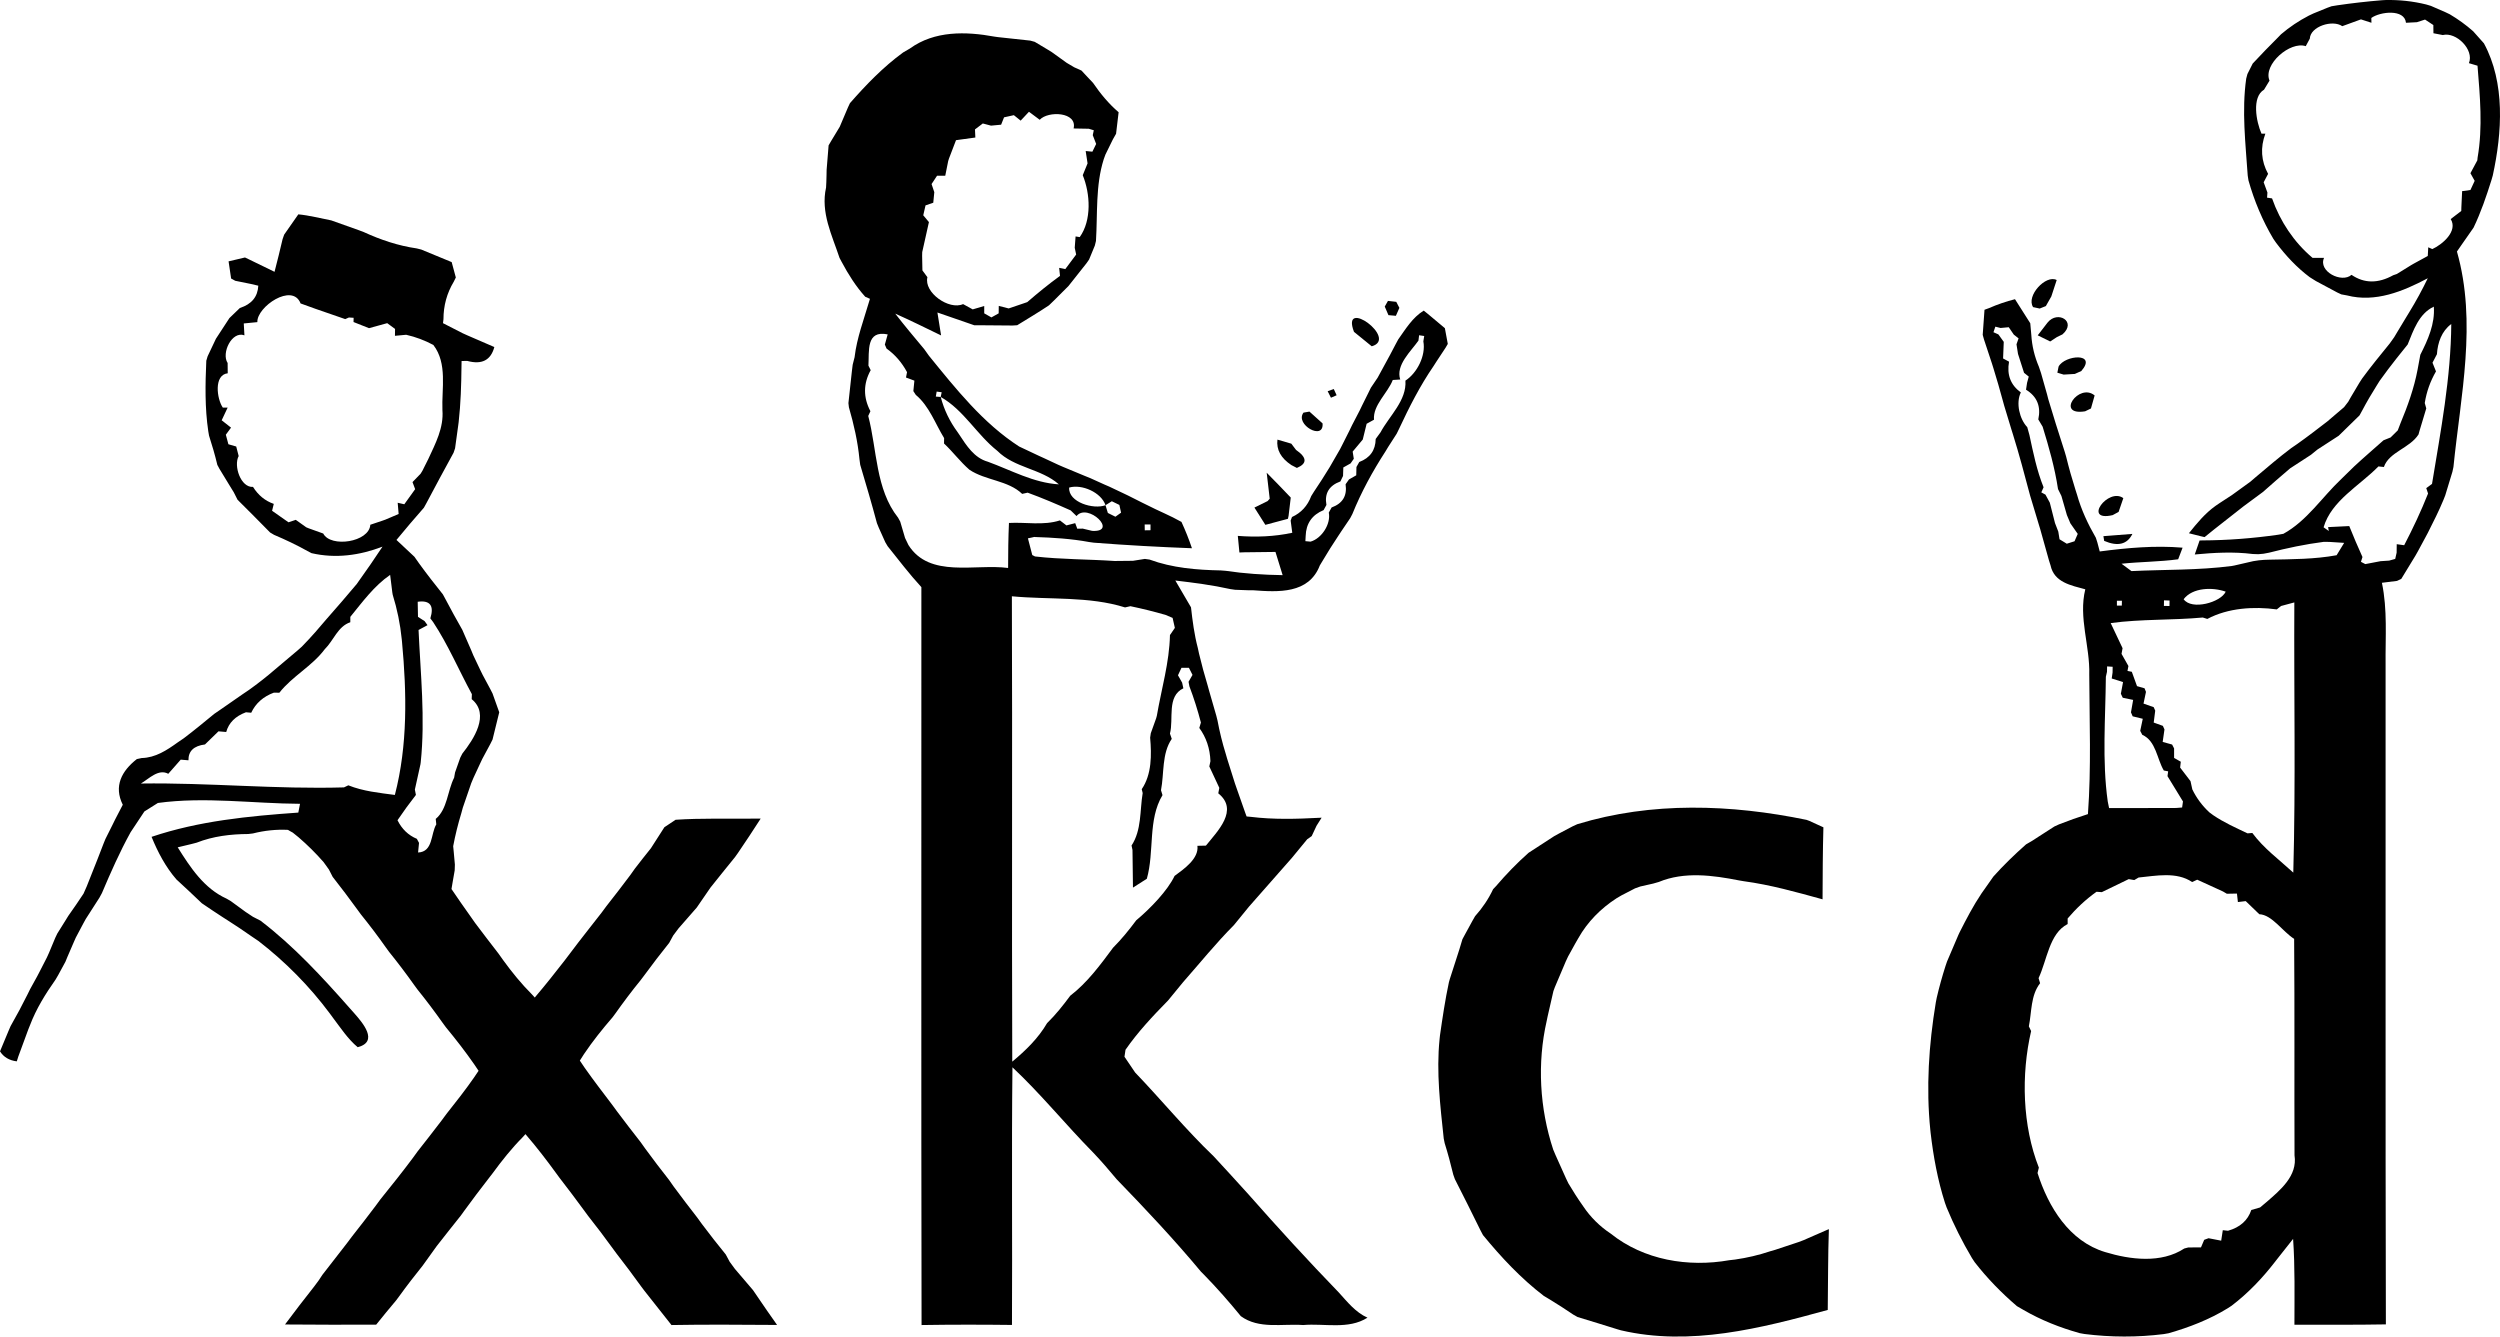 <?xml version="1.0" encoding="utf-8"?>
<svg viewBox="103.488 64.851 264.903 141.626" width="264.903" height="141.626" xmlns="http://www.w3.org/2000/svg">
  <g id="#000000ff" transform="matrix(1, 0, 0, 1, 35.558, -19.736)" style="">
    <path fill="#000000" opacity="1.00" d="M 314.98 85.25 L 315.59 85.15 C 317.16 84.92 318.75 84.74 320.34 84.61 L 320.71 84.59 C 322.15 84.56 323.59 84.71 325.01 85.06 L 325.51 85.21 C 325.89 85.38 326.66 85.71 327.05 85.88 L 327.51 86.10 C 328.39 86.62 329.22 87.22 329.99 87.90 C 330.28 88.22 330.85 88.86 331.13 89.18 C 333.40 93.37 333.06 98.63 332.07 103.17 L 331.93 103.66 C 331.39 105.38 330.81 107.09 330.03 108.71 C 329.71 109.17 329.08 110.07 328.76 110.53 L 328.27 111.24 C 330.41 118.77 328.66 126.49 327.90 134.07 L 327.79 134.58 C 327.60 135.21 327.22 136.45 327.03 137.08 L 326.84 137.56 C 326.35 138.75 325.77 139.89 325.19 141.04 L 324.95 141.49 C 324.74 141.87 324.33 142.63 324.13 143.01 L 323.87 143.47 C 323.50 144.08 322.74 145.32 322.37 145.93 L 321.92 146.14 C 321.52 146.19 320.72 146.29 320.32 146.34 C 320.92 149.19 320.68 152.11 320.71 155.00 C 320.73 178.31 320.68 201.61 320.74 224.92 C 317.51 224.98 314.28 224.95 311.05 224.96 C 311.05 221.92 311.12 218.89 310.91 215.86 C 310.49 216.40 309.64 217.47 309.22 218.00 C 309.15 218.08 309.03 218.24 308.97 218.32 C 307.64 220.04 306.13 221.62 304.40 222.94 L 303.97 223.22 C 302.03 224.41 299.89 225.24 297.71 225.86 L 297.20 225.95 C 294.41 226.30 291.59 226.29 288.81 225.94 L 288.30 225.85 C 286.22 225.27 284.20 224.47 282.34 223.39 L 281.65 222.99 C 280.01 221.59 278.49 220.03 277.17 218.33 L 276.88 217.89 C 275.86 216.17 274.96 214.38 274.20 212.54 L 274.02 212.04 C 273.25 209.63 272.79 207.13 272.50 204.62 C 272.49 204.55 272.48 204.41 272.47 204.33 C 272.01 199.83 272.31 195.27 273.05 190.81 L 273.15 190.30 C 273.41 189.18 273.72 188.07 274.07 186.97 L 274.24 186.47 C 274.54 185.77 275.14 184.36 275.44 183.66 C 275.47 183.59 275.54 183.45 275.57 183.38 C 276.28 181.98 277.01 180.57 277.89 179.26 C 278.20 178.81 278.84 177.92 279.15 177.47 C 280.23 176.26 281.40 175.13 282.61 174.06 L 283.31 173.65 C 283.46 173.55 283.78 173.34 283.94 173.24 C 284.36 172.97 285.20 172.43 285.62 172.16 L 286.10 171.94 C 287.11 171.54 288.13 171.18 289.17 170.85 C 289.53 165.93 289.33 161.00 289.31 156.07 C 289.40 153.04 288.15 150.04 288.89 147.03 C 287.39 146.62 285.59 146.30 285.21 144.50 L 285.05 144.00 C 284.74 142.88 284.42 141.76 284.11 140.64 L 283.96 140.15 C 283.77 139.51 283.38 138.23 283.19 137.59 L 283.04 137.09 C 282.46 134.91 281.89 132.74 281.22 130.60 L 281.06 130.09 C 280.87 129.46 280.49 128.19 280.29 127.55 L 280.15 127.04 C 279.84 125.89 279.51 124.75 279.16 123.62 L 279.00 123.11 C 278.79 122.48 278.37 121.21 278.16 120.57 L 278.02 120.07 C 278.06 119.41 278.16 118.08 278.21 117.41 C 278.33 117.36 278.58 117.27 278.70 117.23 C 279.59 116.84 280.50 116.53 281.44 116.29 C 281.85 116.93 282.66 118.20 283.06 118.84 C 283.09 119.15 283.14 119.77 283.17 120.07 C 283.24 121.24 283.51 122.36 283.97 123.44 L 284.20 124.12 C 284.36 124.69 284.68 125.81 284.84 126.38 L 284.97 126.89 C 285.17 127.53 285.56 128.83 285.76 129.48 L 285.92 129.98 C 286.12 130.60 286.52 131.84 286.71 132.46 L 286.86 132.97 C 287.15 134.16 287.48 135.33 287.85 136.49 L 288.01 136.99 C 288.46 138.60 289.17 140.12 290.01 141.57 L 290.17 142.07 L 290.42 143.02 C 293.33 142.64 296.27 142.37 299.20 142.62 L 298.73 143.85 C 296.74 144.12 294.72 144.11 292.73 144.32 C 293.00 144.52 293.52 144.90 293.78 145.10 C 297.32 144.93 300.89 145.02 304.41 144.56 C 304.48 144.54 304.61 144.52 304.68 144.51 L 306.68 144.05 L 307.27 143.96 L 307.84 143.91 L 308.44 143.89 C 310.80 143.84 313.18 143.85 315.52 143.42 C 315.72 143.09 316.12 142.44 316.32 142.11 L 314.78 142.01 L 314.17 142.00 C 312.21 142.25 310.27 142.66 308.36 143.15 L 307.78 143.26 L 307.22 143.31 L 306.63 143.29 C 304.58 143.03 302.53 143.15 300.49 143.34 L 301.00 141.86 L 301.27 141.85 C 303.96 141.84 306.64 141.63 309.31 141.25 L 309.88 141.15 C 312.39 139.77 313.97 137.27 316.02 135.34 C 316.36 135.01 317.03 134.35 317.37 134.02 C 318.39 133.07 319.45 132.17 320.49 131.24 L 321.24 130.94 C 321.43 130.75 321.81 130.38 322.00 130.19 L 322.28 129.46 C 323.05 127.61 323.73 125.72 324.10 123.75 C 324.17 123.36 324.32 122.57 324.39 122.18 C 325.19 120.60 325.96 118.90 325.82 117.08 C 324.24 117.82 323.66 119.59 323.05 121.09 C 322.76 121.46 322.17 122.19 321.88 122.55 C 321.26 123.33 320.66 124.13 320.08 124.94 L 319.78 125.42 C 319.23 126.29 318.71 127.18 318.23 128.09 L 317.95 128.60 C 317.21 129.31 316.47 130.04 315.74 130.76 C 315.18 131.13 314.05 131.86 313.49 132.22 C 313.32 132.36 312.98 132.64 312.80 132.78 C 312.25 133.14 311.15 133.86 310.60 134.21 C 309.63 135.04 308.66 135.87 307.71 136.72 C 307.19 137.10 306.16 137.87 305.64 138.25 C 304.28 139.34 302.88 140.39 301.53 141.50 L 301.14 141.41 L 299.87 141.09 C 300.71 140.04 301.58 138.98 302.69 138.19 L 303.13 137.89 C 303.45 137.68 304.10 137.26 304.42 137.05 C 304.91 136.69 305.89 135.98 306.38 135.63 C 306.50 135.52 306.76 135.31 306.88 135.20 C 308.14 134.14 309.39 133.06 310.71 132.07 L 311.35 131.63 C 312.44 130.86 313.49 130.05 314.54 129.24 C 314.98 128.86 315.87 128.11 316.31 127.73 C 316.42 127.59 316.64 127.30 316.75 127.16 L 317.02 126.68 C 317.24 126.29 317.70 125.53 317.93 125.15 L 318.22 124.70 C 319.15 123.43 320.15 122.21 321.15 120.98 C 321.27 120.82 321.51 120.49 321.62 120.32 L 321.96 119.75 C 322.21 119.34 322.71 118.52 322.95 118.11 L 323.23 117.65 C 323.94 116.49 324.59 115.30 325.18 114.07 C 322.56 115.46 319.63 116.67 316.62 115.89 L 316.02 115.78 C 315.91 115.73 315.69 115.63 315.59 115.58 C 315.02 115.28 313.90 114.67 313.33 114.37 L 312.66 113.95 C 311.30 112.93 310.14 111.68 309.12 110.33 L 308.82 109.90 C 307.67 107.97 306.79 105.87 306.18 103.70 L 306.10 103.18 C 305.87 99.77 305.46 96.33 305.94 92.92 L 306.07 92.43 C 306.21 92.15 306.49 91.60 306.63 91.32 C 307.50 90.38 308.40 89.46 309.31 88.55 C 309.39 88.47 309.55 88.31 309.63 88.22 C 310.53 87.45 311.52 86.79 312.58 86.24 L 313.07 86.01 L 314.54 85.41 C 314.65 85.37 314.87 85.29 314.98 85.25 M 319.20 86.49 L 319.21 87.00 L 318.10 86.64 C 317.60 86.82 316.61 87.18 316.12 87.36 C 315.09 86.64 312.74 87.39 312.68 88.68 L 312.25 89.48 C 310.60 88.92 307.70 91.42 308.41 93.13 L 307.83 94.09 C 306.51 94.87 307.00 97.48 307.56 98.75 L 307.97 98.75 C 307.42 100.23 307.52 101.65 308.26 103.01 L 307.79 103.90 L 308.19 104.99 L 308.15 105.53 L 308.68 105.61 C 309.53 108.04 311.00 110.25 312.97 111.91 L 314.19 111.91 C 313.54 113.33 316.05 114.63 317.10 113.71 C 318.45 114.63 319.92 114.64 321.52 113.75 C 321.62 113.72 321.81 113.65 321.90 113.62 L 323.42 112.68 C 323.48 112.65 323.62 112.57 323.68 112.53 L 325.18 111.71 L 325.23 110.79 L 325.66 110.98 C 326.72 110.50 328.40 109.08 327.61 107.80 L 328.73 106.94 C 328.73 106.84 328.74 106.65 328.74 106.55 L 328.82 104.84 L 329.70 104.72 L 330.15 103.75 L 329.70 102.94 L 330.43 101.58 C 330.43 101.50 330.45 101.35 330.46 101.28 C 331.02 98.05 330.71 94.79 330.45 91.55 L 329.54 91.28 C 330.12 89.85 328.19 87.94 326.77 88.30 L 325.78 88.11 L 325.77 87.24 L 324.89 86.66 L 324.03 86.94 L 322.87 87.00 C 322.72 85.51 320.12 85.82 319.20 86.49 M 279.36 119.20 L 279.16 119.79 L 279.68 120.02 L 280.25 120.81 C 280.24 121.25 280.20 122.13 280.18 122.57 L 280.81 122.91 C 280.56 124.30 280.98 125.39 282.06 126.17 C 281.51 127.29 281.93 129.00 282.74 129.85 L 282.97 130.68 C 283.37 132.54 283.75 134.44 284.47 136.22 L 284.23 136.76 L 284.67 137.00 L 285.13 137.85 C 285.26 138.39 285.54 139.47 285.68 140.01 L 286.03 140.92 L 286.16 141.73 L 286.93 142.20 L 287.75 141.94 L 288.09 141.16 C 287.89 140.88 287.50 140.32 287.31 140.04 L 286.94 139.16 C 286.80 138.65 286.51 137.64 286.36 137.14 L 286.00 136.41 C 285.66 134.16 285.04 131.97 284.37 129.80 L 283.91 129.03 C 284.21 127.65 283.78 126.60 282.61 125.88 L 282.72 125.15 L 282.90 124.49 L 282.40 124.09 C 282.24 123.59 281.92 122.59 281.76 122.09 L 281.60 121.07 L 281.82 120.44 L 281.32 120.05 L 280.78 119.26 L 279.91 119.34 L 279.36 119.20 M 326.15 122.12 L 325.68 123.02 L 326.05 123.94 C 325.45 124.98 325.05 126.09 324.86 127.29 L 325.02 127.86 C 324.84 128.45 324.48 129.63 324.31 130.22 L 324.20 130.62 C 323.28 132.08 321.07 132.48 320.53 134.07 L 319.95 134.01 C 317.96 136.05 314.97 137.63 314.14 140.46 C 314.28 140.56 314.56 140.75 314.69 140.85 L 314.62 140.44 C 315.18 140.41 316.30 140.36 316.86 140.33 C 317.30 141.43 317.77 142.53 318.26 143.61 L 318.10 144.12 L 318.56 144.36 L 320.18 144.05 L 321.09 143.99 L 321.73 143.81 L 321.88 143.15 L 321.89 142.25 L 322.68 142.36 C 323.61 140.57 324.47 138.75 325.21 136.88 L 325.02 136.31 L 325.63 135.86 C 326.55 130.25 327.63 124.61 327.67 118.92 C 326.65 119.67 326.23 120.89 326.15 122.12 M 299.31 148.08 C 300.16 149.28 303.25 148.42 303.77 147.28 C 302.39 146.79 300.26 146.83 299.31 148.08 M 292.24 148.24 L 292.24 148.76 L 292.76 148.76 L 292.77 148.24 L 292.24 148.24 M 297.23 148.20 L 297.22 148.79 L 297.81 148.80 L 297.82 148.22 L 297.23 148.20 M 301.82 150.17 L 301.34 150.02 C 298.09 150.32 294.81 150.17 291.58 150.61 C 291.89 151.27 292.52 152.61 292.84 153.27 L 292.73 153.87 L 293.46 155.16 L 293.36 155.68 L 293.82 155.77 L 294.37 157.29 L 295.17 157.52 L 295.32 157.90 L 295.06 159.14 L 296.14 159.52 L 296.30 159.89 L 296.14 161.15 L 297.11 161.50 L 297.28 161.88 L 297.09 163.20 L 298.09 163.48 L 298.30 163.89 L 298.30 164.90 L 299.01 165.30 L 298.94 165.92 C 299.21 166.28 299.76 167.00 300.04 167.36 L 300.23 168.23 C 300.68 169.16 301.28 169.96 302.03 170.66 C 302.13 170.73 302.34 170.89 302.45 170.97 C 303.58 171.74 304.84 172.30 306.08 172.89 L 306.59 172.85 C 307.79 174.48 309.45 175.69 310.93 177.05 C 311.19 167.51 310.99 157.96 311.04 148.42 L 309.63 148.80 L 309.18 149.16 C 306.75 148.83 304.02 149.00 301.82 150.17 M 291.20 155.20 L 291.19 155.77 L 291.07 156.30 C 291.03 160.70 290.66 165.16 291.27 169.52 C 291.30 169.69 291.37 170.04 291.41 170.21 C 293.78 170.22 296.15 170.20 298.53 170.20 L 299.15 170.15 L 299.24 169.51 C 298.83 168.84 298.01 167.50 297.60 166.83 L 297.67 166.32 L 297.21 166.23 C 296.48 165.01 296.39 163.10 294.93 162.45 L 294.71 162.03 L 294.98 160.75 L 293.91 160.49 L 293.73 160.07 L 293.96 158.75 L 292.86 158.52 L 292.66 158.10 L 292.89 156.86 L 291.69 156.48 L 291.78 155.85 L 291.79 155.24 L 291.20 155.20 M 294.08 177.84 L 293.49 177.74 C 292.78 178.08 291.35 178.77 290.64 179.12 L 290.08 179.08 C 288.94 179.89 287.92 180.85 287.02 181.91 L 287.02 182.50 C 285.07 183.49 284.84 186.33 283.94 188.23 L 284.10 188.77 C 283.09 190.07 283.22 191.81 282.91 193.34 L 283.15 193.84 C 282.08 198.47 282.22 203.86 283.97 208.31 L 283.83 208.88 C 284.97 212.47 287.19 216.12 291.00 217.26 C 293.66 218.07 296.94 218.48 299.38 216.88 L 299.80 216.77 L 301.15 216.76 L 301.49 215.96 L 301.95 215.79 L 303.29 216.05 L 303.46 214.94 L 304.01 215.00 C 305.29 214.64 306.11 213.90 306.48 212.80 L 307.41 212.53 C 307.58 212.39 307.92 212.10 308.09 211.96 C 309.54 210.70 311.40 209.18 311.06 207.01 C 311.03 199.36 311.08 191.71 311.02 184.07 C 309.81 183.31 308.67 181.51 307.33 181.46 C 306.97 181.11 306.25 180.42 305.89 180.07 L 305.06 180.17 L 304.96 179.27 L 303.89 179.29 L 303.48 179.05 C 302.80 178.74 301.43 178.11 300.75 177.80 L 300.21 178.05 C 298.57 176.93 296.37 177.39 294.54 177.57 C 294.43 177.64 294.20 177.77 294.08 177.84 Z"/>
    <path d="M164.34,89.73 C166.96,87.83 170.27,87.91 173.32,88.47 C173.41,88.48 173.59,88.51 173.68,88.52 C174.54,88.61 176.24,88.80 177.10,88.89 L177.57,89.02 C177.90,89.22 178.58,89.62 178.91,89.82 L179.38,90.11 C179.77,90.39 180.56,90.95 180.95,91.24 C181.15,91.35 181.54,91.59 181.74,91.71 L182.52,92.06 L183.24,92.83 L183.75,93.37 C184.53,94.51 185.41,95.58 186.46,96.48 C186.39,97.05 186.26,98.19 186.19,98.76 L185.85,99.36 C185.65,99.76 185.26,100.57 185.06,100.97 L184.88,101.47 C184.00,104.25 184.24,107.24 184.06,110.12 L183.94,110.61 C183.79,110.98 183.48,111.72 183.33,112.09 L183.05,112.49 C182.42,113.29 181.78,114.09 181.15,114.89 C180.77,115.27 180.02,116.02 179.65,116.39 C179.51,116.53 179.23,116.80 179.08,116.94 C177.98,117.68 176.84,118.35 175.71,119.05 L175.21,119.08 C174.31,119.07 172.50,119.05 171.60,119.05 L171.16,119.05 C169.86,118.60 168.56,118.15 167.26,117.70 C167.36,118.31 167.56,119.52 167.65,120.13 C166.04,119.35 164.43,118.55 162.79,117.82 C163.78,119.10 164.82,120.34 165.86,121.58 L166.36,122.28 C169.21,125.78 172.09,129.43 175.92,131.90 L176.43,132.14 C176.83,132.33 177.62,132.70 178.02,132.89 L178.57,133.14 C178.94,133.31 179.70,133.67 180.07,133.84 L180.60,134.07 C181.16,134.30 182.28,134.77 182.84,135.00 L183.48,135.26 C183.85,135.43 184.59,135.76 184.96,135.93 L185.47,136.15 C185.85,136.33 186.61,136.69 186.99,136.87 L187.47,137.10 C187.85,137.29 188.60,137.67 188.98,137.86 L189.47,138.10 C190.67,138.72 191.94,139.22 193.12,139.89 C193.54,140.80 193.91,141.73 194.23,142.68 C190.76,142.55 187.29,142.36 183.83,142.09 L183.33,142.02 C181.43,141.67 179.50,141.55 177.58,141.49 L177.53,141.48 C177.47,141.50 177.34,141.52 177.28,141.54 L176.85,141.63 C176.96,142.07 177.20,142.96 177.31,143.40 C177.38,143.44 177.53,143.51 177.60,143.55 C180.40,143.87 183.22,143.84 186.04,144.03 C186.52,144.02 187.49,144.01 187.98,144.01 L189.24,143.81 L189.74,143.88 C192.15,144.77 194.74,144.98 197.29,145.03 L197.80,145.07 C199.80,145.37 201.82,145.50 203.84,145.53 C203.65,144.92 203.27,143.69 203.08,143.07 C202.24,143.08 200.57,143.10 199.74,143.11 L199.26,143.13 C199.22,142.69 199.13,141.81 199.09,141.37 C201.02,141.52 202.96,141.45 204.86,141.04 C204.82,140.72 204.73,140.07 204.69,139.75 L204.83,139.37 C205.80,138.93 206.48,138.19 206.87,137.15 L207.15,136.70 C207.73,135.84 208.29,134.97 208.83,134.08 L209.10,133.61 C209.31,133.25 209.72,132.53 209.93,132.17 L210.18,131.68 C210.37,131.30 210.75,130.54 210.94,130.17 L211.19,129.65 C211.40,129.25 211.80,128.46 212.01,128.07 L212.26,127.55 C212.43,127.21 212.77,126.52 212.94,126.18 L213.19,125.67 C213.37,125.40 213.73,124.87 213.91,124.60 C214.23,124.01 214.88,122.82 215.20,122.23 C215.36,121.93 215.67,121.34 215.82,121.05 L216.09,120.55 C216.88,119.44 217.60,118.23 218.79,117.50 L219.24,117.86 C219.69,118.24 220.58,118.99 221.03,119.36 C221.11,119.78 221.26,120.61 221.34,121.03 L221.10,121.44 C220.86,121.81 220.37,122.54 220.13,122.91 L219.83,123.38 C218.40,125.46 217.25,127.73 216.18,130.02 L215.92,130.55 C215.69,130.90 215.25,131.60 215.02,131.95 L214.73,132.43 C213.37,134.53 212.17,136.73 211.23,139.05 L211.00,139.49 C210.76,139.84 210.28,140.55 210.04,140.91 L209.73,141.38 C209.15,142.25 208.60,143.12 208.07,144.02 L207.78,144.50 C206.61,147.54 203.37,147.33 200.68,147.13 L200.16,147.13 L198.80,147.08 L198.31,147.01 C196.38,146.58 194.43,146.33 192.47,146.10 C193.02,147.05 193.57,148.00 194.13,148.94 C194.29,150.38 194.48,151.83 194.85,153.24 L194.98,153.84 C195.25,154.98 195.56,156.11 195.90,157.24 L196.06,157.82 C196.25,158.47 196.62,159.77 196.81,160.42 L196.94,160.94 C197.16,162.13 197.45,163.30 197.81,164.46 L197.96,164.98 C198.17,165.63 198.58,166.93 198.78,167.58 L198.96,168.10 C199.19,168.75 199.65,170.04 199.87,170.69 L200.02,171.10 L200.45,171.14 C202.88,171.44 205.32,171.37 207.76,171.24 L207.97,171.23 L207.43,172.09 C207.30,172.36 207.05,172.91 206.92,173.18 C206.80,173.27 206.56,173.43 206.44,173.52 C206.03,174.01 205.22,174.99 204.82,175.49 C203.30,177.21 201.79,178.94 200.27,180.66 C199.87,181.14 199.08,182.12 198.68,182.61 C196.77,184.53 195.07,186.64 193.29,188.66 C192.89,189.15 192.09,190.12 191.69,190.61 C190.08,192.25 188.50,193.93 187.19,195.82 L187.08,196.56 C187.37,196.98 187.93,197.82 188.21,198.23 C191.02,201.16 193.60,204.31 196.54,207.12 C197.77,208.43 198.97,209.78 200.19,211.11 C203.32,214.66 206.51,218.15 209.80,221.55 C210.70,222.54 211.57,223.65 212.83,224.21 C210.80,225.50 208.26,224.79 206.01,224.99 C203.80,224.83 201.33,225.45 199.41,224.05 C198.17,222.53 196.87,221.05 195.50,219.65 C195.42,219.58 195.27,219.42 195.19,219.34 C192.36,215.94 189.33,212.72 186.26,209.55 C185.45,208.58 184.63,207.62 183.76,206.71 C180.85,203.76 178.24,200.52 175.21,197.68 C175.11,206.78 175.21,215.88 175.16,224.98 C171.97,224.94 168.77,224.94 165.58,224.99 C165.53,198.93 165.57,172.86 165.56,146.80 C164.29,145.42 163.16,143.93 161.99,142.47 L161.74,142.05 C161.57,141.66 161.22,140.88 161.04,140.49 L160.85,140.02 C160.30,137.95 159.69,135.89 159.08,133.84 L159.00,133.25 C158.82,131.37 158.40,129.54 157.88,127.74 L157.83,127.30 C157.92,126.47 158.10,124.81 158.19,123.98 L158.28,123.24 L158.40,122.76 C158.42,122.67 158.46,122.49 158.49,122.41 L158.49,122.38 C158.73,120.38 159.45,118.50 160.01,116.58 L160.11,116.25 L159.61,116.03 C158.61,114.92 157.82,113.66 157.12,112.35 L156.89,111.92 C156.09,109.50 154.87,107.11 155.46,104.46 C155.47,104.31 155.48,104.02 155.49,103.87 L155.51,103.15 C155.51,103.01 155.52,102.72 155.52,102.58 C155.57,101.94 155.67,100.64 155.73,99.99 L155.98,99.56 C156.22,99.17 156.68,98.40 156.91,98.02 L157.13,97.50 C157.29,97.12 157.62,96.35 157.78,95.97 L157.99,95.52 C159.70,93.57 161.51,91.69 163.62,90.15 L164.34,89.73 M174.32,97.02 L174.01,97.80 L172.94,97.90 L172.07,97.67 L171.24,98.30 L171.28,99.16 L169.59,99.39 C169.50,99.40 169.32,99.42 169.23,99.44 L168.48,101.40 C168.46,101.46 168.42,101.59 168.40,101.66 L168.09,103.21 L167.22,103.21 L166.64,104.09 L166.93,104.95 L166.82,106.07 L166.00,106.35 L165.76,107.40 L166.36,108.12 C166.18,108.92 165.83,110.51 165.65,111.30 C165.64,111.40 165.64,111.59 165.64,111.69 L165.67,113.24 L166.20,113.96 C165.80,115.58 168.49,117.48 169.98,116.81 L171.00,117.37 L172.22,117.01 L172.22,117.79 L172.98,118.22 L173.75,117.79 L173.76,117.00 L174.81,117.27 L176.43,116.72 C176.52,116.69 176.69,116.63 176.78,116.60 C177.90,115.63 179.05,114.69 180.25,113.82 L180.16,112.97 L180.81,113.10 C181.09,112.72 181.67,111.94 181.96,111.56 L181.81,110.84 L181.90,109.64 L182.34,109.71 C183.62,107.92 183.46,105.12 182.66,103.15 L183.17,101.90 L182.97,100.59 L183.68,100.66 L184.08,99.84 L183.72,98.91 L183.83,98.39 L183.30,98.23 L181.69,98.20 C182.11,96.44 178.99,96.31 178.10,97.28 L176.96,96.43 L176.08,97.37 L175.36,96.79 L174.32,97.02 M159.95,123.33 L160.19,123.81 C159.40,125.24 159.39,126.69 160.16,128.16 L159.93,128.66 C160.87,132.25 160.70,136.42 163.09,139.44 L163.32,139.86 C163.45,140.29 163.70,141.16 163.83,141.59 L164.19,142.34 C166.43,145.89 171.26,144.30 174.75,144.77 C174.75,143.18 174.77,141.59 174.84,140.00 C176.63,139.90 178.49,140.29 180.24,139.73 L180.93,140.26 L181.86,140.02 L182.08,140.61 L182.66,140.60 L183.66,140.84 C186.49,141.00 183.17,137.81 182.00,139.27 L181.38,138.67 C179.88,138.00 178.36,137.35 176.82,136.79 L176.24,136.92 C174.75,135.48 172.36,135.51 170.65,134.36 C169.67,133.51 168.90,132.46 167.96,131.58 L167.97,131.01 C167.02,129.46 166.39,127.61 164.97,126.43 L164.71,126.03 L164.82,124.92 L163.93,124.59 L164.04,124.02 C163.50,123.01 162.78,122.17 161.87,121.52 L161.69,121.10 L161.99,120.02 C159.68,119.55 160.04,121.77 159.95,123.33 M218.30,120.11 L218.23,120.68 C217.42,121.83 215.80,123.28 216.30,124.80 L215.51,124.85 C214.97,126.25 213.39,127.51 213.52,129.06 L212.74,129.49 C212.64,129.91 212.44,130.74 212.33,131.16 C212.07,131.48 211.53,132.12 211.26,132.44 L211.38,133.20 L211.04,133.69 L210.27,134.12 L210.24,135.02 L209.96,135.60 C208.76,136.04 208.26,136.87 208.48,138.09 L208.18,138.64 C206.96,139.14 206.32,140.06 206.28,141.38 L206.25,141.93 L206.80,141.98 C207.98,141.64 208.97,140.11 208.73,138.90 L209.03,138.36 C210.20,137.93 210.69,137.12 210.51,135.90 L210.87,135.39 L211.64,134.95 L211.66,134.07 L211.96,133.54 C213.10,133.11 213.68,132.30 213.70,131.10 L214.21,130.40 C215.15,128.65 217.00,127.02 216.85,124.92 C218.10,124.10 219.03,122.26 218.75,120.76 L218.84,120.19 L218.30,120.11 M167.18,126.08 L167.09,126.61 L167.61,126.65 L167.71,126.15 L167.18,126.08 M167.61,126.65 C167.96,128.00 168.56,129.24 169.40,130.38 C169.44,130.44 169.53,130.57 169.57,130.63 C170.34,131.80 171.16,133.11 172.60,133.51 C175.07,134.41 177.45,135.75 180.13,135.91 C178.22,134.23 175.42,134.18 173.61,132.36 C171.43,130.64 170.06,128.04 167.61,126.65 M181.22,136.25 C181.11,137.81 183.81,138.60 185.07,138.12 C184.62,136.76 182.56,135.86 181.22,136.25 M185.07,138.12 L185.32,138.94 L186.12,139.34 L186.72,138.91 L186.54,138.09 L185.74,137.70 L185.07,138.12 M189.22,140.16 L189.23,140.78 L189.84,140.77 L189.84,140.16 L189.22,140.16 M175.15,147.77 C175.21,164.21 175.13,180.64 175.19,197.08 C176.61,195.90 177.95,194.60 178.88,193.00 C179.79,192.11 180.58,191.12 181.33,190.10 C183.14,188.71 184.52,186.83 185.87,185.01 C186.77,184.11 187.57,183.12 188.33,182.10 C189.85,180.83 191.66,178.94 192.39,177.40 C193.38,176.67 194.98,175.57 194.81,174.21 L195.71,174.19 C196.94,172.66 199.23,170.42 197.02,168.65 L197.13,168.07 C196.86,167.50 196.34,166.37 196.07,165.80 L196.19,165.24 C196.14,163.89 195.74,162.72 195.01,161.72 L195.18,161.15 C194.84,159.85 194.44,158.57 193.96,157.31 L193.87,156.83 L194.29,156.10 L193.91,155.35 L193.12,155.35 L192.75,156.14 L193.19,156.92 L193.32,157.52 C191.54,158.37 192.31,160.76 191.90,162.32 L192.09,162.88 C191.02,164.45 191.30,166.52 190.95,168.32 L191.11,168.84 C189.54,171.44 190.27,174.81 189.45,177.70 C189.09,177.93 188.35,178.41 187.98,178.64 C187.97,177.65 187.94,175.65 187.93,174.65 L187.83,174.18 C188.91,172.54 188.70,170.47 189.01,168.62 L188.91,168.21 C189.98,166.64 189.96,164.56 189.80,162.75 L189.87,162.28 L190.44,160.69 C190.46,160.62 190.50,160.49 190.51,160.43 C191.00,157.58 191.84,154.78 191.90,151.88 L192.42,151.12 L192.18,150.06 L191.45,149.75 C190.21,149.39 188.96,149.08 187.71,148.82 L187.14,148.95 C183.33,147.75 179.13,148.15 175.15,147.77  Z " fill="#000000" opacity="1.00"/>
    <path fill="#000000" opacity="1.00" d="M 99.54 107.30 C 100.72 107.41 101.87 107.72 103.03 107.94 L 103.51 108.11 C 104.13 108.33 105.37 108.77 105.98 108.99 L 106.48 109.18 C 108.26 110.00 110.14 110.63 112.09 110.91 L 112.57 111.03 C 113.64 111.47 114.71 111.92 115.79 112.36 C 115.90 112.77 116.12 113.58 116.23 113.99 L 116.01 114.44 C 115.28 115.65 114.92 116.98 114.92 118.41 L 114.87 118.83 L 115.26 119.03 C 115.68 119.25 116.53 119.68 116.96 119.90 L 117.47 120.13 C 118.18 120.43 119.60 121.05 120.31 121.36 C 119.94 122.76 118.98 123.25 117.44 122.83 L 116.84 122.84 L 116.83 123.41 C 116.81 125.38 116.75 127.35 116.53 129.31 C 116.51 129.40 116.49 129.60 116.48 129.69 C 116.39 130.29 116.23 131.49 116.15 132.09 L 115.99 132.56 C 115.01 134.33 114.07 136.11 113.12 137.89 L 112.85 138.38 C 111.86 139.50 110.89 140.65 109.94 141.80 C 110.41 142.25 111.36 143.13 111.84 143.58 L 112.34 144.29 C 113.15 145.41 114.00 146.49 114.86 147.57 L 115.12 148.05 C 115.70 149.15 116.30 150.25 116.92 151.33 L 117.15 151.86 C 117.33 152.28 117.69 153.10 117.87 153.51 L 118.08 154.02 C 118.27 154.41 118.64 155.19 118.82 155.58 L 119.07 156.09 C 119.28 156.47 119.68 157.22 119.88 157.60 L 120.12 158.07 C 120.30 158.57 120.65 159.56 120.83 160.06 C 120.59 161.02 120.35 161.98 120.12 162.95 L 119.89 163.41 C 119.68 163.81 119.25 164.61 119.03 165.01 L 118.79 165.52 C 118.61 165.90 118.26 166.65 118.09 167.03 L 117.86 167.58 C 117.64 168.23 117.19 169.52 116.97 170.17 L 116.81 170.76 C 116.46 171.91 116.17 173.07 115.95 174.25 L 116.01 174.87 L 116.13 176.20 L 116.11 176.81 L 115.87 178.19 L 115.77 178.79 C 116.43 179.77 117.11 180.74 117.80 181.71 L 118.27 182.38 C 119.09 183.48 119.92 184.55 120.76 185.64 L 121.25 186.33 C 122.18 187.61 123.17 188.83 124.29 189.95 C 124.37 190.03 124.52 190.20 124.60 190.29 L 124.70 190.16 C 125.74 188.94 126.74 187.67 127.73 186.40 C 128.10 185.91 128.84 184.94 129.21 184.45 C 130.02 183.39 130.86 182.35 131.67 181.30 L 132.18 180.61 C 133.03 179.52 133.89 178.43 134.71 177.32 L 135.20 176.63 C 135.76 175.90 136.33 175.18 136.90 174.47 C 137.26 173.91 137.97 172.80 138.33 172.24 C 138.63 172.04 139.23 171.64 139.52 171.45 C 142.22 171.27 144.93 171.36 147.63 171.33 C 147.86 171.33 148.31 171.33 148.53 171.33 C 147.74 172.55 146.95 173.77 146.13 174.96 L 145.81 175.41 C 144.93 176.48 144.08 177.56 143.21 178.64 C 142.85 179.17 142.13 180.22 141.76 180.75 C 141.12 181.49 140.47 182.23 139.82 182.97 C 139.68 183.16 139.40 183.53 139.26 183.72 L 138.84 184.49 C 137.93 185.63 137.04 186.78 136.18 187.96 L 135.81 188.45 C 134.87 189.60 133.98 190.79 133.12 192.00 L 132.83 192.39 C 131.76 193.63 130.73 194.91 129.81 196.28 L 129.37 196.97 L 129.89 197.74 C 130.83 199.08 131.83 200.37 132.82 201.68 L 133.31 202.35 C 134.13 203.45 134.97 204.53 135.82 205.62 L 136.31 206.31 C 137.12 207.43 137.97 208.52 138.82 209.61 L 139.31 210.31 C 140.13 211.42 140.96 212.51 141.81 213.60 L 142.31 214.29 C 143.12 215.38 143.97 216.45 144.83 217.51 L 145.25 218.29 C 145.39 218.48 145.66 218.85 145.80 219.04 C 146.44 219.79 147.08 220.54 147.72 221.29 C 148.09 221.83 148.82 222.90 149.19 223.44 C 149.46 223.82 150.00 224.60 150.27 224.98 C 146.54 224.96 142.81 224.92 139.08 224.99 C 138.13 223.78 137.18 222.58 136.23 221.38 L 135.89 220.93 C 135.02 219.73 134.14 218.54 133.23 217.38 L 132.90 216.93 C 132.03 215.73 131.14 214.55 130.22 213.39 L 129.89 212.94 C 129.01 211.74 128.12 210.55 127.21 209.38 L 126.88 208.93 C 125.87 207.54 124.82 206.17 123.70 204.87 L 123.61 204.76 C 123.53 204.84 123.39 205.01 123.31 205.09 C 122.14 206.27 121.10 207.58 120.12 208.92 L 119.78 209.36 C 118.86 210.53 117.97 211.73 117.09 212.93 L 116.76 213.39 C 115.89 214.46 115.06 215.55 114.20 216.63 C 113.83 217.15 113.09 218.17 112.72 218.69 C 111.87 219.75 111.03 220.83 110.23 221.94 L 109.91 222.37 C 109.19 223.22 108.49 224.08 107.79 224.95 C 104.57 224.96 101.35 224.96 98.13 224.93 C 99.14 223.58 100.16 222.24 101.21 220.92 C 101.33 220.76 101.58 220.42 101.70 220.26 L 102.09 219.67 C 102.95 218.54 103.84 217.44 104.70 216.31 L 105.21 215.63 C 106.06 214.55 106.91 213.46 107.74 212.35 L 108.24 211.67 C 109.41 210.22 110.57 208.77 111.68 207.28 L 112.18 206.59 C 113.03 205.50 113.89 204.42 114.72 203.32 L 115.23 202.63 C 116.23 201.37 117.22 200.11 118.14 198.79 L 118.64 198.05 L 118.17 197.35 C 117.23 196.00 116.22 194.70 115.18 193.44 L 114.82 192.95 C 113.97 191.75 113.09 190.58 112.17 189.44 L 111.81 188.95 C 110.96 187.75 110.08 186.59 109.16 185.45 L 108.81 184.97 C 107.96 183.76 107.07 182.59 106.15 181.45 L 105.80 180.97 C 104.95 179.79 104.07 178.64 103.18 177.50 L 102.78 176.72 C 102.64 176.52 102.36 176.14 102.22 175.94 C 101.40 175.00 100.51 174.12 99.57 173.31 C 99.42 173.18 99.10 172.93 98.95 172.81 C 98.82 172.74 98.56 172.60 98.44 172.52 C 97.20 172.46 95.96 172.59 94.73 172.90 L 94.23 172.96 C 92.37 172.97 90.51 173.19 88.76 173.88 L 88.18 174.03 L 86.76 174.37 C 88.10 176.51 89.55 178.73 91.94 179.81 L 92.40 180.08 C 92.79 180.36 93.57 180.94 93.96 181.22 C 94.15 181.35 94.54 181.60 94.73 181.73 L 95.53 182.14 C 99.07 184.84 102.09 188.13 105.03 191.46 C 105.15 191.59 105.39 191.86 105.51 192.00 C 106.32 192.93 108.11 194.96 105.83 195.55 C 104.78 194.67 104.03 193.51 103.21 192.43 L 102.88 191.98 C 100.73 189.09 98.17 186.50 95.32 184.30 L 94.61 183.82 C 93.76 183.22 92.89 182.64 92.01 182.08 L 91.54 181.78 C 90.79 181.30 90.06 180.80 89.32 180.30 C 88.43 179.45 87.53 178.60 86.62 177.77 C 85.47 176.44 84.65 174.88 83.99 173.26 C 89.00 171.57 94.29 171.06 99.54 170.69 L 99.72 169.76 C 94.71 169.73 89.66 168.99 84.66 169.67 C 84.31 169.89 83.59 170.35 83.23 170.57 C 82.87 171.12 82.14 172.22 81.77 172.77 C 80.62 174.85 79.66 177.03 78.73 179.22 C 78.67 179.34 78.53 179.58 78.47 179.70 C 78.11 180.26 77.38 181.39 77.02 181.96 L 76.75 182.45 C 76.55 182.82 76.16 183.57 75.96 183.94 L 75.73 184.46 C 75.56 184.84 75.24 185.61 75.07 185.99 L 74.86 186.50 C 74.67 186.85 74.29 187.55 74.10 187.90 L 73.82 188.38 C 72.75 189.90 71.76 191.49 71.10 193.24 L 70.93 193.66 C 70.67 194.38 70.14 195.82 69.87 196.54 L 69.71 197.05 C 68.90 196.95 68.31 196.59 67.93 195.99 C 68.16 195.45 68.61 194.37 68.83 193.83 L 69.05 193.32 C 69.69 192.20 70.29 191.08 70.86 189.93 L 71.12 189.40 C 71.31 189.06 71.68 188.38 71.87 188.04 L 72.12 187.56 C 72.32 187.18 72.71 186.42 72.90 186.04 L 73.13 185.53 C 73.29 185.14 73.63 184.35 73.79 183.95 L 74.00 183.51 C 74.22 183.16 74.66 182.46 74.88 182.10 L 75.17 181.63 C 75.72 180.86 76.26 180.07 76.78 179.28 L 77.12 178.51 C 77.36 177.92 77.82 176.73 78.06 176.14 L 78.27 175.61 C 78.43 175.20 78.74 174.39 78.90 173.98 L 79.10 173.49 C 79.30 173.11 79.68 172.34 79.87 171.95 L 80.13 171.42 C 80.33 171.03 80.74 170.25 80.94 169.86 C 79.96 167.89 80.82 166.28 82.43 165.02 L 82.94 164.91 C 84.40 164.88 85.61 164.08 86.75 163.26 L 87.41 162.81 C 88.51 161.98 89.57 161.10 90.63 160.23 L 91.33 159.75 C 92.09 159.23 92.84 158.71 93.59 158.18 L 94.30 157.70 C 95.27 157.01 96.21 156.27 97.11 155.49 C 97.70 154.99 98.88 154.00 99.47 153.50 C 99.59 153.40 99.81 153.20 99.92 153.10 C 100.11 152.90 100.48 152.51 100.67 152.31 C 100.84 152.13 101.17 151.76 101.34 151.57 L 102.50 150.22 C 103.59 148.98 104.67 147.74 105.73 146.47 C 106.10 145.95 106.83 144.91 107.20 144.38 C 107.51 143.92 108.15 142.98 108.46 142.51 C 106.04 143.44 103.49 143.79 100.94 143.20 L 100.50 142.97 C 99.36 142.33 98.17 141.77 96.97 141.26 L 96.55 141.01 C 95.41 139.84 94.25 138.69 93.10 137.54 L 92.70 136.75 C 92.58 136.55 92.34 136.16 92.22 135.97 C 91.96 135.54 91.44 134.69 91.18 134.26 L 90.96 133.85 C 90.71 132.80 90.41 131.77 90.08 130.75 L 90.00 130.29 C 89.63 127.81 89.68 125.30 89.79 122.81 L 89.93 122.34 C 90.15 121.88 90.59 120.94 90.81 120.48 C 91.17 119.93 91.88 118.84 92.24 118.29 C 92.52 118.02 93.07 117.48 93.35 117.22 C 94.60 116.82 95.24 116.03 95.30 114.86 L 94.49 114.67 C 94.08 114.58 93.27 114.42 92.86 114.34 L 92.42 114.10 C 92.36 113.65 92.22 112.73 92.15 112.28 C 92.58 112.18 93.45 111.97 93.89 111.87 L 94.31 112.07 C 94.99 112.40 96.34 113.06 97.02 113.39 C 97.32 112.24 97.60 111.09 97.87 109.94 L 98.04 109.45 C 98.42 108.91 99.17 107.84 99.54 107.30 M 95.20 118.72 L 93.76 118.86 L 93.83 120.12 C 92.50 119.62 91.36 122.01 92.05 123.05 L 92.06 124.14 C 90.57 124.31 90.90 126.85 91.54 127.78 L 92.05 127.78 L 91.42 129.12 L 92.41 129.90 L 91.86 130.65 L 92.13 131.66 L 92.96 131.90 L 93.22 132.91 C 92.66 133.95 93.44 136.27 94.74 136.18 C 95.29 137.06 96.02 137.66 96.94 137.98 L 96.76 138.71 C 97.20 139.02 98.07 139.63 98.50 139.93 L 99.27 139.67 L 100.38 140.46 C 100.44 140.48 100.56 140.53 100.62 140.56 L 102.18 141.12 C 102.97 142.65 107.05 142.04 107.17 140.19 L 108.45 139.76 C 108.53 139.73 108.68 139.67 108.76 139.65 L 110.17 139.05 L 110.07 137.86 L 110.77 138.02 C 111.06 137.62 111.63 136.82 111.92 136.42 L 111.64 135.67 L 112.50 134.78 C 112.54 134.71 112.64 134.55 112.69 134.47 L 113.32 133.21 C 114.08 131.57 114.96 129.91 114.81 128.04 C 114.72 125.75 115.36 123.11 113.85 121.14 C 112.94 120.65 111.98 120.29 110.97 120.06 L 109.78 120.17 L 109.79 119.44 L 108.96 118.83 C 108.48 118.96 107.52 119.23 107.03 119.36 L 105.39 118.71 L 105.40 118.26 L 104.90 118.23 L 104.51 118.40 C 103.80 118.15 102.37 117.66 101.65 117.41 C 101.58 117.39 101.44 117.34 101.36 117.31 L 99.78 116.74 C 98.92 114.50 95.12 117.11 95.20 118.72 M 105.05 149.95 L 105.05 150.52 C 103.72 150.96 103.28 152.46 102.34 153.38 C 101.00 155.18 98.91 156.23 97.53 157.99 L 96.95 157.98 C 95.82 158.40 95.02 159.11 94.55 160.11 L 93.99 160.06 C 92.86 160.48 92.17 161.18 91.90 162.15 L 91.08 162.08 C 90.72 162.42 90.01 163.12 89.65 163.47 C 88.46 163.62 87.88 164.18 87.90 165.15 L 87.08 165.08 C 86.75 165.46 86.09 166.21 85.76 166.58 C 84.72 166.01 83.70 167.12 82.86 167.61 C 90.04 167.51 97.20 168.23 104.38 168.02 L 104.84 167.80 C 106.41 168.43 108.11 168.60 109.77 168.82 C 111.14 163.54 111.03 158.01 110.53 152.63 C 110.52 152.55 110.51 152.40 110.50 152.32 C 110.34 150.72 110.02 149.15 109.54 147.60 C 109.53 147.54 109.51 147.42 109.50 147.36 L 109.27 145.50 C 107.57 146.67 106.34 148.37 105.05 149.95 M 112.19 148.35 C 112.20 148.75 112.21 149.55 112.22 149.95 L 112.92 150.40 L 113.23 150.83 L 112.28 151.34 C 112.49 156.01 113.00 160.69 112.51 165.37 C 112.50 165.42 112.49 165.53 112.48 165.58 C 112.33 166.25 112.04 167.58 111.89 168.25 L 112.00 168.82 C 111.32 169.69 110.67 170.58 110.05 171.50 C 110.51 172.43 111.19 173.09 112.10 173.47 L 112.33 173.90 L 112.23 174.92 C 113.84 174.85 113.56 172.93 114.16 171.94 L 114.10 171.36 C 115.34 170.33 115.34 168.39 116.05 166.99 L 116.15 166.43 C 116.29 166.04 116.56 165.26 116.70 164.87 L 116.92 164.44 C 118.11 162.94 119.88 160.28 117.91 158.67 L 117.93 158.14 C 116.55 155.60 115.42 152.92 113.83 150.51 L 113.53 150.11 C 113.95 148.76 113.50 148.17 112.19 148.35 Z"/>
    <path fill="#000000" opacity="1.00" d="M 283.36 117.13 C 282.59 115.95 284.71 113.65 285.86 114.26 C 285.72 114.69 285.43 115.56 285.29 116.00 C 285.15 116.26 284.86 116.77 284.71 117.02 L 284.06 117.28 L 283.36 117.13 Z"/>
    <path fill="#000000" opacity="1.00" d="M 215.00 116.47 L 215.88 116.57 L 216.21 117.21 L 215.84 118.05 L 215.05 117.98 L 214.66 117.07 L 215.00 116.47 Z"/>
    <path fill="#000000" opacity="1.00" d="M 211.40 119.75 C 209.97 116.01 216.15 120.48 213.28 121.28 C 212.81 120.90 211.87 120.13 211.40 119.75 Z"/>
    <path fill="#000000" opacity="1.00" d="M 284.89 118.77 C 285.96 117.43 288.03 118.66 286.47 120.02 L 285.89 120.30 C 285.71 120.41 285.35 120.65 285.17 120.77 C 284.84 120.61 284.18 120.28 283.85 120.12 C 284.11 119.78 284.63 119.10 284.89 118.77 Z"/>
    <path fill="#000000" opacity="1.00" d="M 286.06 123.43 C 286.72 122.19 290.19 121.92 288.47 123.90 L 287.78 124.21 L 286.60 124.28 L 285.93 124.08 L 286.06 123.43 Z"/>
    <path fill="#000000" opacity="1.00" d=" M 208.61 126.04 L 209.26 125.81 L 209.56 126.47 L 208.96 126.73 L 208.61 126.04 Z"/>
    <path fill="#000000" opacity="1.00" d="M 288.87 128.17 C 285.68 128.68 288.22 125.10 289.88 126.49 C 289.78 126.84 289.59 127.53 289.49 127.87 L 288.87 128.17 Z"/>
    <path fill="#000000" opacity="1.00" d="M 206.05 128.31 L 206.68 128.20 C 207.03 128.51 207.72 129.14 208.07 129.45 C 208.23 131.34 205.10 129.56 206.05 128.31 Z"/>
    <path fill="#000000" opacity="1.00" d="M 203.29 131.17 C 203.65 131.28 204.39 131.50 204.76 131.60 L 205.26 132.26 C 206.43 133.07 206.46 133.70 205.35 134.17 L 204.77 133.87 C 203.65 133.13 203.16 132.23 203.29 131.17 Z"/>
    <path fill="#000000" opacity="1.00" d="M 202.15 134.68 C 203.01 135.55 203.86 136.42 204.70 137.31 C 204.64 137.79 204.53 138.76 204.47 139.24 L 204.40 139.56 C 203.81 139.72 202.61 140.04 202.01 140.20 C 201.72 139.74 201.14 138.82 200.85 138.37 C 201.20 138.20 201.90 137.86 202.25 137.68 C 202.31 137.62 202.41 137.49 202.47 137.43 C 202.39 136.74 202.23 135.37 202.15 134.68 Z"/>
    <path fill="#000000" opacity="1.00" d="M 291.79 139.17 C 288.56 139.92 291.32 136.20 292.92 137.37 C 292.79 137.73 292.54 138.46 292.42 138.83 L 291.79 139.17 Z"/>
    <path fill="#000000" opacity="1.00" d="M 290.81 141.40 C 291.58 141.34 293.11 141.22 293.88 141.16 C 293.34 142.27 292.34 142.52 290.89 141.90 L 290.81 141.40 Z"/>
    <path fill="#000000" opacity="1.00" d="M 235.06 171.92 C 242.94 169.51 251.35 169.81 259.35 171.46 C 259.42 171.49 259.57 171.54 259.65 171.57 C 260.02 171.74 260.77 172.08 261.14 172.25 C 261.07 174.79 261.06 177.34 261.05 179.88 C 258.29 179.12 255.53 178.34 252.69 177.96 L 252.22 177.88 C 249.43 177.33 246.40 176.92 243.70 178.04 L 243.11 178.21 L 241.74 178.52 C 241.60 178.57 241.32 178.67 241.18 178.72 L 239.73 179.47 C 239.60 179.54 239.34 179.70 239.22 179.77 C 237.56 180.84 236.14 182.27 235.17 184.00 L 234.87 184.52 C 234.67 184.87 234.28 185.58 234.09 185.93 L 233.85 186.44 C 233.58 187.08 233.03 188.37 232.76 189.01 L 232.68 189.20 C 232.64 189.31 232.57 189.51 232.53 189.61 C 232.38 190.28 232.07 191.61 231.92 192.28 L 231.82 192.76 C 230.80 197.25 231.07 202.03 232.51 206.40 C 232.55 206.50 232.63 206.70 232.68 206.80 L 232.76 206.99 C 233.03 207.60 233.58 208.83 233.86 209.44 L 234.12 209.98 C 234.61 210.81 235.13 211.62 235.69 212.41 C 236.45 213.55 237.45 214.54 238.60 215.30 C 242.11 218.11 246.81 218.89 251.17 218.12 L 251.78 218.05 C 253.05 217.87 254.29 217.58 255.51 217.17 L 256.03 217.02 C 256.65 216.81 257.88 216.41 258.50 216.20 L 259.03 216.00 C 259.66 215.73 260.93 215.17 261.57 214.89 L 261.72 214.83 C 261.62 217.68 261.64 220.53 261.60 223.39 C 254.52 225.34 247.01 227.26 239.69 225.55 C 239.59 225.52 239.40 225.47 239.31 225.44 C 237.88 225.00 236.50 224.56 235.09 224.14 L 234.63 223.88 C 233.85 223.35 233.06 222.84 232.26 222.35 L 231.51 221.90 C 229.08 220.04 227.00 217.81 225.07 215.46 L 224.82 214.99 C 223.91 213.16 223.02 211.33 222.09 209.53 L 221.92 209.05 C 221.65 207.92 221.35 206.81 221.01 205.72 L 220.91 205.23 C 220.54 201.73 220.11 198.21 220.47 194.69 C 220.48 194.59 220.50 194.40 220.51 194.31 C 220.78 192.42 221.06 190.53 221.46 188.66 C 221.48 188.58 221.53 188.42 221.55 188.34 C 221.99 186.92 222.48 185.54 222.89 184.11 L 223.12 183.68 C 223.33 183.30 223.74 182.54 223.95 182.16 L 224.23 181.67 C 225.01 180.80 225.65 179.85 226.14 178.81 C 226.22 178.73 226.38 178.55 226.46 178.47 C 227.53 177.22 228.67 176.04 229.90 174.95 C 230.80 174.36 231.70 173.77 232.61 173.19 L 233.10 172.92 C 233.47 172.73 234.21 172.34 234.58 172.14 L 235.06 171.92 Z"/>
  </g>
</svg>